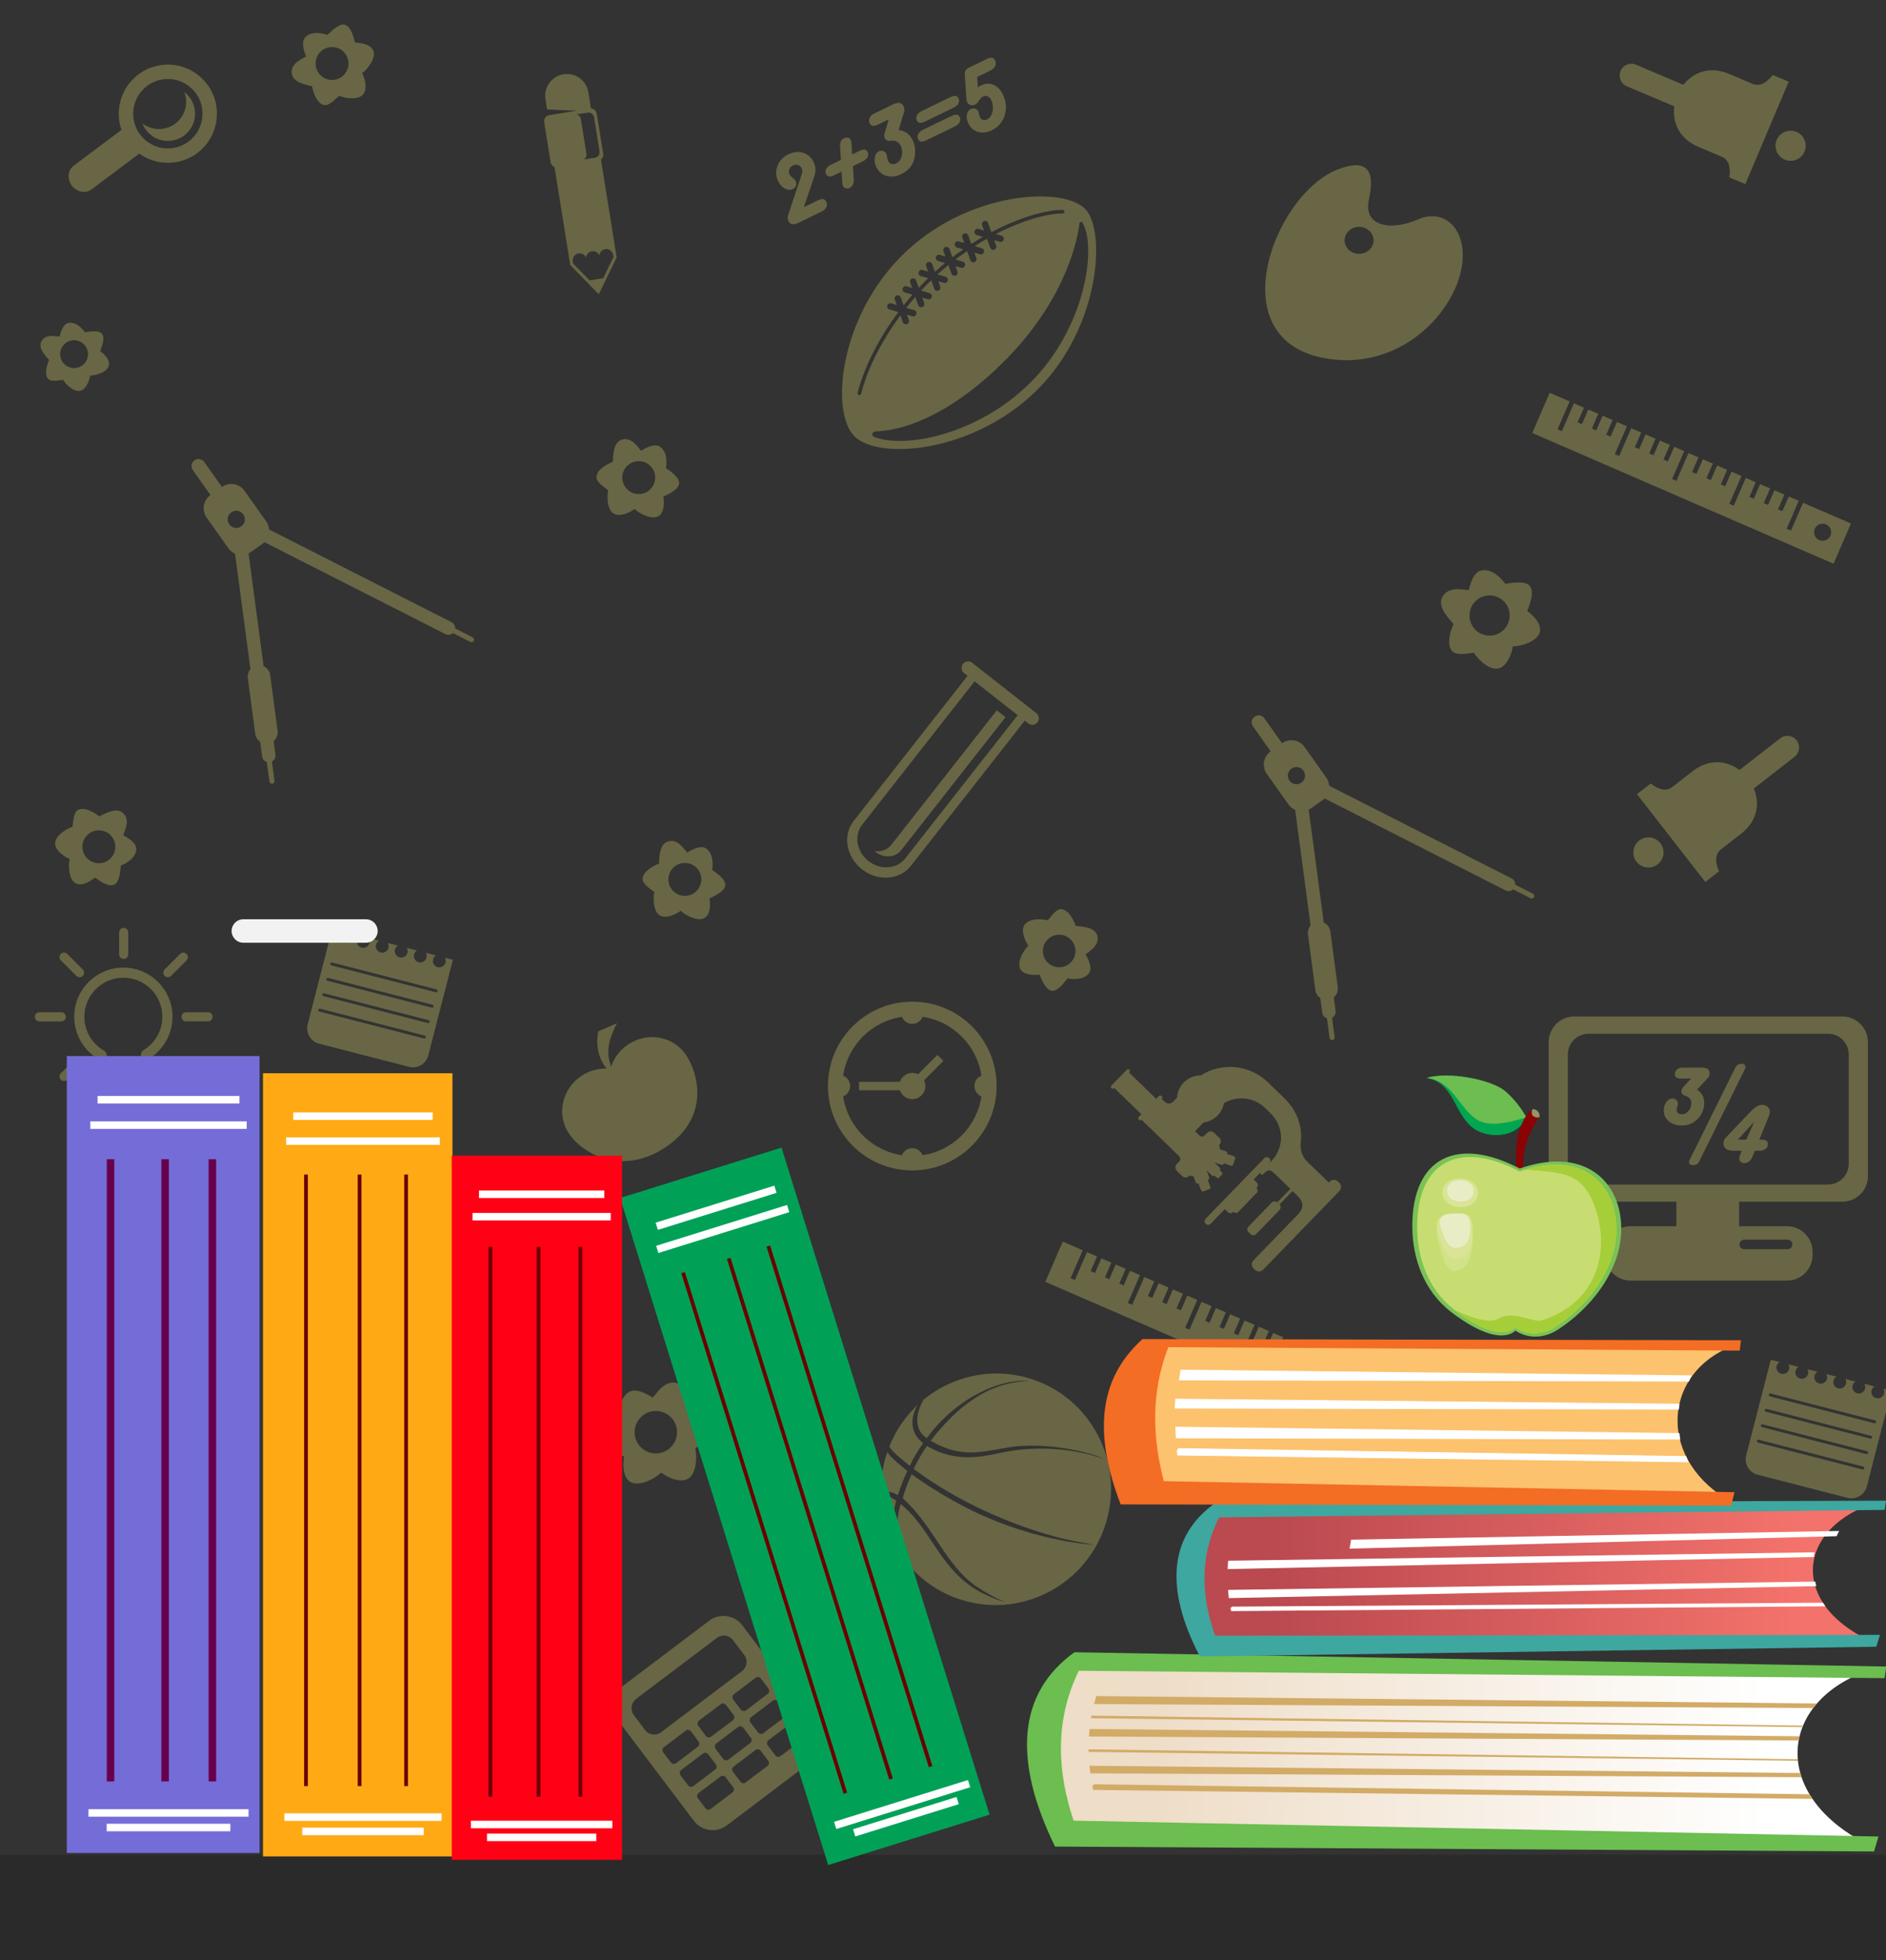<?xml version="1.0" encoding="utf-8"?>
<!-- Generator: Adobe Illustrator 17.0.0, SVG Export Plug-In . SVG Version: 6.00 Build 0)  -->
<!DOCTYPE svg PUBLIC "-//W3C//DTD SVG 1.1//EN" "http://www.w3.org/Graphics/SVG/1.1/DTD/svg11.dtd">
<svg version="1.1" id="Layer_3" xmlns="http://www.w3.org/2000/svg" xmlns:xlink="http://www.w3.org/1999/xlink" x="0px" y="0px"
	 width="501.514px" height="521px" viewBox="0 0 501.514 521" enable-background="new 0 0 501.514 521" xml:space="preserve">
<rect x="0" y="0" width="501.514" height="521" fill="#333333" stroke="none"/>
<g>
	<defs>
		<rect id="SVGID_1_" x="-14" y="-12" width="536" height="544"/>
	</defs>
	<clipPath id="SVGID_2_">
		<use xlink:href="#SVGID_1_"  overflow="visible"/>
	</clipPath>
	<g clip-path="url(#SVGID_2_)">
		<rect y="493" fill="#2A2A2A" width="505" height="28"/>
		<path fill="#686644" d="M475.193,325.929h-12.737v-6.512h27.453c3.753,0,6.794-3.039,6.794-6.781v-35.648
			c0-3.766-3.041-6.802-6.794-6.802h-71.298c-3.755,0-6.793,3.036-6.793,6.802v35.648c0,3.742,3.038,6.781,6.793,6.781h27.159v6.512
			h-12.167c-3.741,0-6.778,3.037-6.778,6.779v0.902c0,3.742,3.037,6.778,6.778,6.778h41.59c3.742,0,6.793-3.036,6.793-6.778v-0.902
			C481.986,328.966,478.935,325.929,475.193,325.929z M422.431,314.853c-3.051,0-5.52-2.473-5.52-5.533v-29.039
			c0-3.053,2.469-5.508,5.52-5.508h63.644c3.061,0,5.533,2.455,5.533,5.508v29.039c0,3.061-2.473,5.533-5.533,5.533H422.431z
			 M475.34,332.047h-11.507c-0.711,0-1.273-0.564-1.273-1.259c0-0.702,0.563-1.281,1.273-1.281h11.507
			c0.696,0,1.268,0.579,1.268,1.281C476.607,331.484,476.036,332.047,475.34,332.047z"/>
		<g>
			<path fill="#686644" d="M52.461,40.675c5.763-4.32,6.94-12.496,2.629-18.267c-4.319-5.772-12.496-6.95-18.278-2.632
				c-4.67,3.494-6.329,9.52-4.514,14.747l-12.701,9.521c-1.583,1.175-1.801,3.542-0.492,5.293c1.303,1.738,3.644,2.199,5.213,1.021
				l12.713-9.521C41.543,44.064,47.781,44.169,52.461,40.675z M37.246,35.752c-3.036-4.073-2.208-9.858,1.859-12.912
				c4.085-3.048,9.856-2.217,12.913,1.859c3.039,4.076,2.207,9.861-1.859,12.911C46.075,40.661,40.307,39.83,37.246,35.752z"/>
			<path fill="#686644" d="M50.428,25.887c-0.413-0.556-0.895-1.024-1.407-1.422c1.133,2.958,0.236,6.41-2.418,8.395
				c-2.653,1.976-6.216,1.863-8.726-0.044c0.224,0.612,0.54,1.202,0.958,1.747c2.404,3.212,6.938,3.864,10.134,1.459
				C52.178,33.63,52.834,29.089,50.428,25.887z"/>
		</g>
		<path fill="#686644" d="M479.457,133.632l-3.21,7.401l-1.146-0.499l3.207-7.414l-2.646-1.144l-1.704,3.893l-1.152-0.494
			l1.691-3.903l-2.648-1.154l-1.697,3.903l-1.148-0.497l1.686-3.903l-2.655-1.154l-1.689,3.904l-1.153-0.496l1.692-3.902
			l-2.656-1.153l-3.214,7.403l-1.152-0.498l3.217-7.404l-2.656-1.152l-1.692,3.902l-1.146-0.509l1.683-3.891l-2.649-1.153
			l-1.703,3.895l-1.143-0.499l1.682-3.901l-2.648-1.144l-1.683,3.891l-1.166-0.495l1.704-3.905l-2.671-1.151l-3.205,7.413
			l-1.147-0.51l3.21-7.402l-2.649-1.154l-1.703,3.907l-1.151-0.496l1.691-3.905l-2.651-1.153l-1.696,3.905l-1.15-0.51l1.688-3.891
			l-2.653-1.153l-1.691,3.903l-1.155-0.507l1.693-3.893l-2.653-1.152l-3.214,7.403l-1.152-0.497l3.217-7.415l-2.659-1.143
			l-1.693,3.895l-1.142-0.499l1.681-3.901l-2.65-1.155l-1.702,3.907l-1.141-0.5l1.681-3.9l-2.648-1.155l-1.682,3.902l-1.165-0.494
			l1.702-3.907l-2.671-1.15l-3.208,7.401l-1.143-0.498l3.209-7.403l-5.305-2.297l-4.637,10.689l80.112,34.747l4.637-10.689
			L479.457,133.632z M483.758,143.551c-1.141-0.5-1.676-1.845-1.18-2.997c0.499-1.153,1.831-1.686,2.998-1.179
			c1.141,0.499,1.674,1.844,1.177,2.995C486.255,143.513,484.9,144.049,483.758,143.551z"/>
		<path fill="#686644" d="M349.971,359.25l-3.21,7.4l-1.146-0.499l3.207-7.413l-2.647-1.145l-1.704,3.894l-1.152-0.494l1.691-3.903
			l-2.648-1.154l-1.697,3.903l-1.148-0.497l1.685-3.902l-2.655-1.154l-1.688,3.904l-1.153-0.496l1.692-3.902l-2.656-1.153
			l-3.214,7.403l-1.152-0.498l3.217-7.404l-2.656-1.152l-1.692,3.902l-1.146-0.509l1.683-3.892l-2.649-1.152l-1.703,3.895
			l-1.142-0.498l1.682-3.901l-2.648-1.144l-1.683,3.891l-1.166-0.494l1.704-3.906l-2.671-1.15l-3.205,7.412l-1.147-0.51l3.21-7.402
			l-2.649-1.154l-1.703,3.907l-1.151-0.496l1.691-3.905l-2.651-1.153l-1.696,3.905l-1.149-0.51l1.688-3.891l-2.653-1.154
			l-1.691,3.903l-1.155-0.507l1.693-3.894l-2.653-1.152l-3.214,7.403l-1.152-0.497l3.217-7.415l-2.659-1.143l-1.693,3.895
			l-1.142-0.499l1.681-3.901l-2.65-1.154l-1.702,3.906l-1.141-0.5l1.681-3.9l-2.647-1.154l-1.682,3.901l-1.165-0.494l1.702-3.907
			l-2.671-1.15l-3.208,7.401l-1.143-0.497l3.209-7.403l-5.305-2.297l-4.637,10.689l80.112,34.748l4.637-10.689L349.971,359.25z
			 M354.271,369.168c-1.141-0.5-1.676-1.844-1.18-2.996c0.499-1.152,1.831-1.686,2.998-1.18c1.141,0.5,1.674,1.844,1.177,2.996
			C356.769,369.131,355.413,369.666,354.271,369.168z"/>
		<path fill="#686644" d="M163.982,68.432l-4.17-25.998c0.447-0.38,0.69-0.952,0.588-1.576l-1.704-10.583
			c-0.121-0.797-0.776-1.384-1.547-1.446l-0.687-4.287c-0.505-3.171-3.478-5.31-6.629-4.801c-3.141,0.489-5.291,3.473-4.794,6.627
			l0.443,2.721l7.847,0.356l-7.592,1.211c-0.711,0.309-1.159,1.054-1.027,1.853l1.703,10.598c0.093,0.608,0.51,1.089,1.047,1.312
			l4.17,25.998l7.589,7.814L163.982,68.432z M155.255,42.399c0.493-0.308,0.789-0.897,0.688-1.52l-1.485-9.245
			c-0.093-0.62-0.559-1.091-1.128-1.226l2.945-0.466c0.804-0.128,1.556,0.423,1.691,1.22l1.454,9.08
			c0.133,0.804-0.415,1.561-1.219,1.689L155.255,42.399z M152.396,70.033l-0.087-0.546c-0.162-1.02,0.526-1.958,1.523-2.123
			c0.87-0.135,1.694,0.354,2.005,1.128c0.047-0.832,0.68-1.545,1.542-1.697c0.872-0.149,1.692,0.354,2.004,1.128
			c0.059-0.832,0.681-1.546,1.554-1.696c0.996-0.166,1.945,0.525,2.103,1.522l0.097,0.548l-2.753,5.66l-3.609,0.58L152.396,70.033z"
			/>
		<path fill="#686644" d="M125.698,169.42l-4.673-2.381c0.037-0.679-0.329-1.34-0.97-1.667l-48.502-24.639
			c-0.059-0.734-0.31-1.489-0.767-2.146l-5.785-8.141c-1.368-1.943-4.049-2.39-5.976-1.023l-0.009,0.006l-4.704-6.626
			c-0.598-0.853-1.76-1.041-2.595-0.452c-0.837,0.606-1.035,1.758-0.448,2.593l4.706,6.644l-0.009,0.005
			c-1.925,1.367-2.385,4.05-1.017,5.976l5.783,8.158c0.466,0.66,1.082,1.128,1.765,1.427l4.101,30.717
			c-0.54,0.62-0.822,1.481-0.701,2.356l1.973,14.834c0.122,0.885,0.617,1.635,1.307,2.09l0.527,3.927
			c0.091,0.709,0.604,1.261,1.247,1.471l0.692,5.197c0.052,0.372,0.394,0.618,0.771,0.574c0.367-0.041,0.629-0.392,0.576-0.753
			l-0.687-5.149c0.637-0.349,1.037-1.054,0.94-1.803l-0.482-3.634c0.769-0.644,1.205-1.644,1.062-2.716L71.85,179.43
			c-0.141-1.075-0.833-1.928-1.748-2.34l-4.008-29.988c0.209-0.109,0.415-0.227,0.615-0.368l3.059-2.169
			c0.197-0.139,0.369-0.294,0.544-0.454l48.124,24.436c0.611,0.322,1.315,0.242,1.841-0.134c0.063-0.039,0.122-0.083,0.179-0.142
			l4.627,2.366c0.325,0.163,0.733,0.029,0.908-0.311C126.155,169.998,126.021,169.589,125.698,169.42z M64.15,139.905
			c-1.029,0.745-2.457,0.497-3.18-0.543c-0.733-1.038-0.498-2.456,0.543-3.181c1.029-0.734,2.458-0.497,3.18,0.544
			C65.426,137.742,65.189,139.183,64.15,139.905z"/>
		<path fill="#686644" d="M407.605,237.542l-4.674-2.381c0.037-0.679-0.329-1.34-0.97-1.667l-48.503-24.639
			c-0.059-0.734-0.311-1.489-0.767-2.146l-5.784-8.141c-1.368-1.943-4.05-2.39-5.977-1.023l-0.009,0.006l-4.704-6.625
			c-0.598-0.853-1.76-1.041-2.596-0.452c-0.836,0.606-1.034,1.758-0.447,2.593l4.705,6.644l-0.009,0.005
			c-1.925,1.367-2.385,4.05-1.017,5.975l5.783,8.158c0.467,0.66,1.082,1.128,1.765,1.427l4.101,30.718
			c-0.54,0.619-0.822,1.48-0.7,2.355l1.974,14.834c0.121,0.885,0.616,1.635,1.307,2.09l0.527,3.928
			c0.091,0.709,0.603,1.261,1.246,1.471l0.692,5.197c0.052,0.371,0.394,0.617,0.771,0.574c0.367-0.041,0.63-0.393,0.576-0.754
			l-0.687-5.148c0.638-0.35,1.037-1.055,0.941-1.803l-0.482-3.635c0.77-0.645,1.205-1.645,1.063-2.717l-1.974-14.834
			c-0.142-1.075-0.833-1.929-1.747-2.341l-4.009-29.988c0.209-0.109,0.415-0.227,0.614-0.368l3.06-2.169
			c0.197-0.139,0.369-0.294,0.544-0.454l48.124,24.436c0.611,0.322,1.315,0.242,1.841-0.134c0.063-0.039,0.123-0.083,0.18-0.142
			l4.627,2.366c0.324,0.163,0.733,0.029,0.908-0.311C408.063,238.119,407.928,237.71,407.605,237.542z M346.057,208.027
			c-1.029,0.745-2.457,0.497-3.18-0.543c-0.734-1.038-0.498-2.456,0.543-3.181c1.029-0.734,2.457-0.497,3.18,0.543
			C347.334,205.864,347.096,207.304,346.057,208.027z"/>
		<g>
			<path fill="#686644" d="M242.59,266.241L242.59,266.241L242.59,266.241L242.59,266.241c-12.392,0-22.428,10.033-22.428,22.431
				c0,12.385,10.036,22.428,22.428,22.428l0,0l0,0l0,0c12.383,0,22.428-10.043,22.428-22.428
				C265.018,276.274,254.973,266.241,242.59,266.241z M245.334,307.056c-0.435-1.093-1.505-1.87-2.744-1.87
				c-1.25,0-2.318,0.777-2.753,1.87c-8.064-1.195-14.444-7.585-15.631-15.639c1.087-0.435,1.865-1.505,1.865-2.746
				c0-1.256-0.778-2.323-1.865-2.749c1.187-8.065,7.567-14.454,15.631-15.635c0.435,1.094,1.503,1.866,2.753,1.866
				c1.239,0,2.31-0.772,2.744-1.866c8.061,1.181,14.442,7.569,15.64,15.635c-1.093,0.424-1.865,1.493-1.865,2.749
				c0,1.241,0.772,2.311,1.865,2.746C259.776,299.471,253.396,305.861,245.334,307.056z"/>
			<path fill="#686644" d="M249.268,280.395l-5.146,5.145c-0.468-0.226-0.982-0.353-1.532-0.353c-1.529,0-2.828,0.987-3.3,2.356
				h-10.861v2.252h10.861c0.472,1.361,1.77,2.365,3.3,2.365c1.923,0,3.479-1.574,3.479-3.488c0-0.552-0.128-1.071-0.354-1.53
				l5.146-5.15L249.268,280.395z"/>
		</g>
		<g>
			<path fill="#686644" d="M167.002,277.635c-2.396,1.609-3.984,3.939-4.679,6.471c-2.608-0.311-5.374,0.287-7.76,1.892
				c-5.16,3.469-6.628,10.315-3.288,15.283c3.825,5.689,14.412,11.254,25.746,3.633c11.673-7.849,8.849-19.374,5.366-24.551
				C179.048,275.395,172.152,274.172,167.002,277.635z"/>
			<path fill="#686644" d="M164.101,286.395c-4.299-2.488-5.979-7.406-5.023-12.254l4.992-2.162
				C161.446,277.072,160.546,281.179,164.101,286.395z"/>
		</g>
		<g>
			<g>
				<path fill="#686644" d="M273.995,189.649l-1.873-1.47l-31.418,40.002c-2.233,2.861-6.617,3.15-9.778,0.682
					c-3.158-2.472-3.895-6.801-1.661-9.66l31.403-40.027l-1.874-1.469l-31.801,40.527c-2.983,3.774-1.988,9.53,2.206,12.826
					c4.197,3.295,10.027,2.893,13.009-0.905L273.995,189.649z"/>
				<path fill="#686644" d="M275.875,192.006c-0.602,0.751-1.686,0.883-2.449,0.295l-17.07-13.397
					c-0.75-0.602-0.881-1.689-0.296-2.46l0,0c0.603-0.752,1.687-0.882,2.437-0.294l17.084,13.414
					C276.33,190.159,276.463,191.256,275.875,192.006L275.875,192.006z"/>
			</g>
			<path fill="#686644" d="M267.378,190.633l-2.318-1.833l-28.081,35.798c-1.032,1.311-2.7,1.869-4.368,1.629
				c0.073,0.092,0.154,0.168,0.246,0.239c2.186,1.718,5.228,1.507,6.77-0.472L267.378,190.633z"/>
		</g>
		<path fill="#686644" d="M472.451,37.183c-0.861,2.03,0.096,4.384,2.126,5.249c2.03,0.864,4.397-0.079,5.265-2.124
			c0.864-2.03-0.097-4.384-2.126-5.248C475.677,34.194,473.317,35.138,472.451,37.183z M466.08,22.309
			c-2.179-0.922-6.326-2.679-6.326-2.679c-5.151-2.18-9.52-0.368-12.119,2.913l-12.637-5.361c-1.559-0.657-3.387,0.072-4.057,1.663
			c-0.683,1.573,0.078,3.403,1.636,4.077l12.639,5.346c-0.559,4.15,1.209,8.553,6.329,10.727c0,0,3.81,1.616,6.325,2.677
			c2.93,1.236,1.953,5.472,1.953,5.472l4.281,1.805l11.53-27.234l-4.267-1.804C471.368,19.912,468.985,23.532,466.08,22.309z"/>
		<path fill="#686644" d="M441.506,224.12c-1.354-1.741-3.876-2.052-5.619-0.699c-1.744,1.352-2.073,3.879-0.71,5.632
			c1.353,1.744,3.876,2.05,5.619,0.699C442.546,228.393,442.871,225.873,441.506,224.12z M457.6,225.8
			c1.866-1.454,5.42-4.221,5.42-4.221c4.413-3.437,4.958-8.135,3.358-12.003l10.836-8.426c1.333-1.041,1.587-2.993,0.524-4.353
			c-1.042-1.362-3.011-1.589-4.358-0.557l-10.824,8.435c-3.353-2.509-8.059-3.109-12.451,0.303c0,0-3.268,2.54-5.419,4.221
			c-2.506,1.956-5.729-0.959-5.729-0.959l-3.661,2.86l18.17,23.334l3.653-2.848C457.119,231.586,455.117,227.742,457.6,225.8z"/>
		<path fill="#686644" d="M376.881,58.387c-6.261,2.781-14.561,2.303-12.852-5.446c1.231-5.557,1.104-11.619-8.448-7.841
			c-17.344,6.828-32.576,47.875-0.027,50.541c17.62,1.426,30.938-12.364,33.126-24.539C390.39,61.537,384.506,54.993,376.881,58.387
			z M361.389,67.468c-2.127,0-3.847-1.593-3.847-3.584c0-1.976,1.72-3.583,3.847-3.583c2.126,0,3.86,1.607,3.86,3.583
			C365.249,65.876,363.515,67.468,361.389,67.468z"/>
		<path fill="#686644" d="M32.799,257.192c-7.214,0.002-13.062,5.85-13.062,13.058c0,4.593,2.352,8.614,5.919,10.941v10.283
			c0,3.557,2.897,6.455,6.469,6.457h1.599c3.571-0.002,6.453-2.9,6.455-6.457v-10.439c3.435-2.35,5.692-6.304,5.692-10.786
			C45.87,263.042,40.02,257.194,32.799,257.192z M38.133,279.147c-0.399,0.248-0.653,0.691-0.653,1.157v5.974h-9.125v-5.841
			c0-0.476-0.252-0.919-0.68-1.169c-3.134-1.779-5.245-5.145-5.245-9.018c0-2.855,1.159-5.451,3.04-7.33
			c1.875-1.882,4.47-3.041,7.329-3.041c2.869,0,5.458,1.159,7.344,3.041c1.873,1.879,3.026,4.475,3.026,7.33
			C43.169,274.031,41.148,277.338,38.133,279.147z M32.891,254.892c0.678,0,1.215-0.528,1.215-1.206v-5.833
			c0-0.684-0.538-1.229-1.215-1.229c-0.669,0-1.208,0.546-1.208,1.229v5.833C31.684,254.363,32.222,254.892,32.891,254.892z
			 M45.488,259.398l4.116-4.119c0.481-0.492,0.481-1.251,0-1.721c-0.465-0.469-1.242-0.469-1.706,0l-4.133,4.12
			c-0.47,0.49-0.47,1.255,0,1.72C44.244,259.866,45.002,259.866,45.488,259.398z M20.307,259.398c0.468,0.469,1.243,0.469,1.708,0
			c0.478-0.466,0.478-1.23,0-1.72l-4.117-4.12c-0.481-0.469-1.245-0.469-1.722,0c-0.47,0.469-0.47,1.229,0,1.721L20.307,259.398z
			 M20.307,281.147l-4.13,4.123c-0.47,0.465-0.47,1.252,0,1.717c0.477,0.468,1.24,0.468,1.722,0l4.117-4.121
			c0.478-0.467,0.478-1.251,0-1.719C21.548,280.678,20.775,280.678,20.307,281.147z M55.323,269.057h-5.836
			c-0.677,0-1.215,0.551-1.215,1.207c0,0.677,0.538,1.229,1.215,1.229h5.836c0.667,0,1.204-0.552,1.204-1.229
			C56.527,269.607,55.991,269.057,55.323,269.057z M45.488,281.147c-0.485-0.469-1.244-0.469-1.723,0
			c-0.47,0.468-0.47,1.252,0,1.719l4.133,4.121c0.464,0.468,1.241,0.468,1.706,0c0.481-0.465,0.481-1.252,0-1.717L45.488,281.147z
			 M17.52,270.264c0-0.656-0.551-1.207-1.213-1.207h-5.839c-0.667,0-1.204,0.551-1.204,1.207c0,0.677,0.537,1.229,1.204,1.229h5.839
			C16.97,271.492,17.52,270.94,17.52,270.264z"/>
		<path fill="#686644" d="M118.283,254.554c0.219,0.365,0.295,0.841,0.178,1.293c-0.23,0.906-1.16,1.457-2.078,1.223
			c-0.916-0.23-1.467-1.164-1.226-2.079c0.115-0.453,0.404-0.814,0.777-1.034l-2.691-0.705c0.221,0.38,0.295,0.841,0.178,1.293
			c-0.232,0.907-1.164,1.458-2.08,1.224c-0.918-0.232-1.465-1.155-1.234-2.08c0.125-0.451,0.412-0.812,0.789-1.034l-2.732-0.711
			c0.223,0.38,0.295,0.841,0.18,1.294c-0.232,0.916-1.164,1.456-2.08,1.224c-0.916-0.232-1.465-1.155-1.225-2.079
			c0.117-0.453,0.402-0.814,0.779-1.034l-2.695-0.696c0.219,0.375,0.295,0.832,0.178,1.283c-0.232,0.925-1.162,1.46-2.08,1.226
			c-0.918-0.232-1.467-1.155-1.235-2.073c0.125-0.46,0.414-0.819,0.787-1.04l-2.702-0.688c0.219,0.365,0.305,0.824,0.189,1.278
			c-0.241,0.922-1.174,1.472-2.081,1.223c-0.916-0.233-1.466-1.156-1.234-2.064c0.116-0.462,0.412-0.83,0.78-1.051l-2.695-0.687
			c0.221,0.365,0.303,0.823,0.18,1.293c-0.234,0.907-1.165,1.457-2.083,1.22c-0.907-0.246-1.455-1.168-1.223-2.076
			c0.116-0.451,0.401-0.832,0.776-1.05l-2.323-0.595l-6.544,25.418c-0.586,2.27,0.777,4.572,3.046,5.148l23.88,6.142
			c2.266,0.595,4.568-0.776,5.156-3.044l6.535-25.416L118.283,254.554z M112.715,276.018l-27.773-7.141
			c-0.202-0.045-0.336-0.258-0.282-0.469c0.055-0.211,0.269-0.338,0.481-0.287l27.771,7.139c0.215,0.063,0.338,0.275,0.283,0.487
			C113.141,275.952,112.928,276.08,112.715,276.018z M113.766,271.93l-27.763-7.156c-0.211-0.047-0.335-0.262-0.29-0.471
			c0.063-0.211,0.267-0.334,0.479-0.27l27.773,7.139c0.213,0.061,0.336,0.266,0.283,0.471
			C114.193,271.852,113.978,271.977,113.766,271.93z M114.826,267.826l-27.772-7.141c-0.212-0.049-0.335-0.264-0.282-0.469
			c0.054-0.212,0.268-0.334,0.472-0.289l27.772,7.157c0.213,0.046,0.336,0.259,0.283,0.472
			C115.244,267.766,115.029,267.889,114.826,267.826z M115.877,263.738L88.104,256.6c-0.211-0.064-0.336-0.277-0.281-0.484
			c0.053-0.2,0.268-0.338,0.479-0.276l27.766,7.14c0.211,0.058,0.344,0.262,0.291,0.47
			C116.305,263.661,116.09,263.801,115.877,263.738z"/>
		<path fill="#686644" d="M500.808,369.117c0.219,0.365,0.295,0.841,0.178,1.293c-0.23,0.906-1.16,1.457-2.078,1.223
			c-0.916-0.23-1.467-1.163-1.227-2.078c0.115-0.453,0.404-0.814,0.777-1.034l-2.691-0.704c0.221,0.38,0.295,0.84,0.178,1.293
			c-0.232,0.907-1.164,1.457-2.08,1.225c-0.918-0.232-1.465-1.155-1.234-2.08c0.125-0.451,0.412-0.813,0.789-1.035l-2.732-0.711
			c0.223,0.381,0.295,0.842,0.18,1.295c-0.232,0.916-1.164,1.456-2.08,1.224c-0.916-0.232-1.465-1.155-1.225-2.079
			c0.117-0.453,0.402-0.813,0.779-1.033l-2.695-0.696c0.219,0.374,0.295,0.831,0.178,1.283c-0.232,0.925-1.162,1.46-2.079,1.226
			c-0.918-0.232-1.467-1.154-1.236-2.072c0.125-0.461,0.414-0.82,0.787-1.041l-2.701-0.688c0.219,0.365,0.305,0.824,0.188,1.278
			c-0.241,0.923-1.175,1.472-2.081,1.223c-0.916-0.233-1.467-1.156-1.234-2.064c0.115-0.462,0.412-0.83,0.779-1.051l-2.695-0.686
			c0.221,0.365,0.303,0.823,0.18,1.294c-0.233,0.906-1.164,1.457-2.082,1.219c-0.907-0.246-1.455-1.168-1.223-2.075
			c0.115-0.451,0.4-0.831,0.775-1.05l-2.322-0.596l-6.545,25.418c-0.585,2.27,0.777,4.572,3.047,5.148l23.88,6.143
			c2.266,0.594,4.568-0.777,5.156-3.045l6.535-25.416L500.808,369.117z M495.239,390.58l-27.772-7.141
			c-0.203-0.045-0.336-0.258-0.282-0.468c0.056-0.211,0.269-0.338,0.481-0.288l27.771,7.139c0.215,0.063,0.338,0.275,0.283,0.488
			C495.665,390.516,495.452,390.643,495.239,390.58z M496.29,386.492l-27.763-7.155c-0.212-0.047-0.336-0.263-0.291-0.472
			c0.064-0.211,0.268-0.333,0.48-0.27l27.772,7.139c0.213,0.06,0.336,0.266,0.283,0.471
			C496.718,386.415,496.503,386.539,496.29,386.492z M497.351,382.389l-27.772-7.14c-0.212-0.05-0.335-0.265-0.281-0.47
			c0.053-0.211,0.268-0.334,0.471-0.288l27.772,7.157c0.213,0.045,0.336,0.258,0.283,0.471
			C497.769,382.328,497.554,382.451,497.351,382.389z M498.401,378.301l-27.773-7.139c-0.211-0.063-0.336-0.277-0.281-0.484
			c0.054-0.199,0.267-0.338,0.479-0.275l27.766,7.14c0.211,0.058,0.344,0.261,0.291,0.47
			C498.829,378.225,498.614,378.363,498.401,378.301z"/>
		<path fill-rule="evenodd" clip-rule="evenodd" fill="#686644" d="M188.613,430.764l-23.227,17.555
			c-2.766,2.073-3.286,6.019-1.207,8.764l20.309,26.878c2.082,2.764,6.02,3.314,8.77,1.245l23.227-17.554
			c2.715-2.07,3.282-6.023,1.206-8.768l-20.327-26.893C195.301,429.247,191.337,428.719,188.613,430.764z M194.97,475.058
			c0.322,0.447,0.237,1.034-0.188,1.371l-5.825,4.406c-0.429,0.329-1.036,0.239-1.365-0.19l-2.028-2.677
			c-0.317-0.434-0.237-1.037,0.191-1.366l5.834-4.387c0.429-0.332,1.032-0.244,1.365,0.19L194.97,475.058z M190.335,468.945
			c0.363,0.481,0.284,1.081-0.147,1.408l-5.831,4.391c-0.428,0.329-1.033,0.249-1.395-0.229l-1.989-2.617
			c-0.327-0.455-0.274-1.094,0.155-1.426l5.833-4.389c0.429-0.329,1.062-0.201,1.391,0.227L190.335,468.945z M185.744,462.869
			c0.328,0.428,0.262,1.069-0.167,1.398l-5.809,4.411c-0.438,0.304-1.086,0.182-1.398-0.241l-1.996-2.631
			c-0.328-0.428-0.272-1.093,0.166-1.399l5.81-4.408c0.443-0.332,1.074-0.205,1.403,0.22L185.744,462.869z M204.282,468.033
			c0.329,0.427,0.237,1.033-0.193,1.362l-5.818,4.384c-0.431,0.33-1.037,0.267-1.365-0.192l-2.017-2.652
			c-0.33-0.428-0.238-1.035,0.191-1.363l5.821-4.415c0.431-0.331,1.038-0.238,1.367,0.193L204.282,468.033z M199.654,461.9
			c0.359,0.469,0.271,1.085-0.163,1.402l-5.809,4.411c-0.447,0.33-1.049,0.242-1.407-0.225l-1.985-2.648
			c-0.33-0.428-0.268-1.072,0.163-1.395l5.81-4.411c0.436-0.317,1.084-0.186,1.393,0.225L199.654,461.9z M195.058,455.815
			c0.318,0.433,0.274,1.094-0.156,1.422l-5.832,4.39c-0.429,0.332-1.061,0.204-1.39-0.228l-1.991-2.648
			c-0.323-0.415-0.274-1.063,0.166-1.398l5.82-4.383c0.43-0.332,1.074-0.207,1.392,0.225L195.058,455.815z M213.563,461.029
			c0.319,0.403,0.245,1.03-0.206,1.343l-5.807,4.406c-0.431,0.331-1.038,0.24-1.365-0.191l-2.024-2.662
			c-0.321-0.45-0.242-1.049,0.189-1.38l5.829-4.388c0.431-0.329,1.036-0.238,1.368,0.191L213.563,461.029z M208.926,454.876
			c0.367,0.493,0.272,1.102-0.156,1.431l-5.814,4.391c-0.433,0.321-1.052,0.235-1.398-0.238l-1.991-2.617
			c-0.331-0.428-0.273-1.095,0.16-1.413l5.815-4.393c0.441-0.336,1.074-0.211,1.405,0.219L208.926,454.876z M204.338,448.813
			c0.329,0.427,0.262,1.07-0.168,1.399l-5.809,4.409c-0.43,0.329-1.074,0.207-1.413-0.246l-1.981-2.626
			c-0.327-0.428-0.264-1.067,0.168-1.399l5.809-4.406c0.43-0.33,1.075-0.209,1.41,0.23L204.338,448.813z M197.928,439.95
			c1.003,1.344,0.719,3.224-0.631,4.244l-21.454,16.202c-1.347,1.024-3.276,0.814-4.271-0.502l-3.069-4.071
			c-0.992-1.312-0.686-3.24,0.663-4.265l21.454-16.201c1.351-1.02,3.258-0.763,4.249,0.551L197.928,439.95z"/>
		<path fill="#686644" d="M464.143,283.595c0-0.56-0.362-0.84-1.087-0.84c-0.738,0-1.278,0.342-1.62,1.025l-12.036,24.32
			c-0.178,0.354-0.268,0.614-0.268,0.779c0,0.546,0.362,0.819,1.087,0.819c0.751,0,1.299-0.335,1.641-1.004l12.037-24.32
			C464.061,284.035,464.143,283.774,464.143,283.595z M453.174,293.07c0-1.463-0.644-2.611-1.929-3.445l2.83-3.014
			c0.355-0.369,0.533-0.807,0.533-1.313c0-1.025-0.697-1.537-2.092-1.537h-5.146c-0.561,0-1.036,0.171-1.426,0.513
			c-0.389,0.342-0.584,0.758-0.584,1.251c0,0.779,0.567,1.169,1.701,1.169h2.626l-1.867,2.029l-0.267,0.268
			c-0.287,0.328-0.43,0.684-0.43,1.065c0,0.603,0.376,1.018,1.128,1.251c0.997,0.328,1.496,0.958,1.496,1.887
			c0,0.778-0.25,1.473-0.748,2.081c-0.499,0.608-1.07,0.913-1.712,0.913c-0.957,0-1.436-0.41-1.436-1.231
			c0-0.15,0.047-0.396,0.144-0.738l0.082-0.287c0.067-0.231,0.103-0.451,0.103-0.656c0-0.354-0.141-0.659-0.421-0.913
			c-0.28-0.252-0.612-0.379-0.994-0.379c-0.656,0-1.21,0.308-1.661,0.923c-0.451,0.615-0.677,1.367-0.677,2.255
			c0,1.177,0.443,2.136,1.333,2.882c0.889,0.746,2.03,1.117,3.424,1.117c1.695,0,3.118-0.584,4.266-1.752
			C452.598,296.239,453.174,294.793,453.174,293.07z M470.623,295.509c0-0.52-0.194-0.955-0.585-1.312
			c-0.389-0.354-0.871-0.533-1.445-0.533c-0.916,0-1.934,0.587-3.055,1.764l-6.152,6.459l-0.472,0.492
			c-0.409,0.439-0.615,0.957-0.615,1.558c0,0.59,0.219,1.057,0.656,1.406c0.438,0.348,1.025,0.522,1.764,0.522h2.44l-0.328,0.82
			l-0.144,0.329c-0.124,0.314-0.184,0.595-0.184,0.841c0,0.86,0.465,1.292,1.395,1.292c0.942,0,1.661-0.608,2.153-1.825l0.594-1.457
			h1.149c0.724,0,1.291-0.156,1.702-0.471c0.409-0.314,0.614-0.752,0.614-1.313c0-0.779-0.567-1.169-1.701-1.169h-0.574l2.399-5.905
			C470.493,296.377,470.623,295.879,470.623,295.509z M464.369,302.913h-2.234l4.347-4.757L464.369,302.913z"/>
		<path fill="#686644" d="M240.282,28.268c-0.492-1.017-1.412-1.2-2.76-0.547l-5.212,2.525c-0.517,0.25-0.876,0.623-1.075,1.117
			c-0.2,0.495-0.189,0.971,0.033,1.428c0.365,0.754,1.085,0.871,2.161,0.349l2.886-1.398l-0.983,3.38l-0.119,0.402
			c-0.123,0.437-0.097,0.837,0.079,1.202c0.279,0.576,0.832,0.811,1.66,0.703c1.205-0.145,2.057,0.295,2.554,1.321
			c0.411,0.848,0.497,1.752,0.263,2.713c-0.235,0.961-0.709,1.615-1.422,1.959c-0.448,0.218-0.877,0.268-1.284,0.151
			c-0.405-0.116-0.71-0.382-0.911-0.797c-0.078-0.161-0.152-0.455-0.223-0.882c-0.09-0.531-0.179-0.886-0.265-1.064
			c-0.163-0.339-0.439-0.57-0.821-0.693c-0.385-0.123-0.754-0.098-1.11,0.074c-0.61,0.295-0.983,0.853-1.12,1.672
			c-0.137,0.82,0.004,1.662,0.423,2.526c0.599,1.238,1.512,2.026,2.737,2.363c1.225,0.337,2.541,0.166,3.947-0.516
			c2.179-1.054,3.377-2.782,3.598-5.179c0.131-1.413-0.088-2.709-0.658-3.887c-0.738-1.525-1.973-2.409-3.701-2.649l1.438-4.777
			C240.556,29.25,240.517,28.751,240.282,28.268z M228.599,40.079l-1.996,0.966l-0.174-2.789c-0.031-0.497-0.097-0.848-0.195-1.05
			c-0.147-0.306-0.393-0.503-0.734-0.595c-0.342-0.09-0.695-0.047-1.061,0.129c-0.77,0.374-1.121,1.15-1.052,2.33l0.216,3.427
			l-2.529,1.225c-0.67,0.325-1.129,0.717-1.377,1.177c-0.248,0.46-0.255,0.931-0.021,1.415c0.341,0.703,1.045,0.796,2.113,0.28
			l2.008-0.973l0.174,2.788c0.036,0.506,0.103,0.86,0.201,1.064c0.148,0.305,0.392,0.501,0.732,0.587
			c0.341,0.086,0.688,0.043,1.044-0.129c0.779-0.378,1.139-1.151,1.072-2.324l-0.222-3.439l2.53-1.225
			c0.668-0.325,1.126-0.716,1.369-1.173c0.244-0.459,0.249-0.929,0.015-1.412C230.37,39.654,229.667,39.562,228.599,40.079z
			 M263.767,15.348c-0.352-0.055-0.82,0.059-1.404,0.343l-4.258,2.062c-0.695,0.337-1.139,0.645-1.326,0.924
			c-0.189,0.28-0.26,0.749-0.215,1.406l0.398,6.07c0.027,0.425,0.094,0.744,0.196,0.956c0.193,0.398,0.489,0.666,0.891,0.801
			c0.4,0.136,0.804,0.104,1.21-0.092c0.306-0.148,0.559-0.359,0.76-0.634l0.631-0.87c0.209-0.301,0.459-0.521,0.747-0.66
			c0.415-0.201,0.824-0.216,1.226-0.045c0.402,0.172,0.719,0.496,0.949,0.97c0.463,0.958,0.582,1.97,0.355,3.037
			c-0.227,1.067-0.713,1.781-1.458,2.142c-0.355,0.172-0.714,0.208-1.071,0.104c-0.359-0.104-0.615-0.312-0.767-0.625
			c-0.077-0.161-0.134-0.322-0.171-0.482l-0.125-0.552c-0.053-0.237-0.119-0.439-0.201-0.609c-0.181-0.373-0.454-0.614-0.821-0.724
			c-0.367-0.11-0.755-0.067-1.161,0.131c-0.594,0.287-0.946,0.793-1.061,1.519c-0.115,0.725,0.03,1.507,0.437,2.345
			c0.55,1.136,1.402,1.869,2.556,2.2c1.154,0.331,2.363,0.19,3.625-0.422c1.73-0.837,2.881-2.171,3.453-4.002
			c0.572-1.831,0.412-3.67-0.483-5.518c-0.62-1.279-1.459-2.142-2.517-2.586c-1.058-0.446-2.145-0.397-3.264,0.145
			c-0.263,0.127-0.555,0.315-0.873,0.564l-0.174-2.788l3.357-1.626c0.695-0.336,1.164-0.75,1.408-1.24
			c0.244-0.489,0.234-1.005-0.027-1.548C264.392,15.635,264.117,15.404,263.767,15.348z M209.641,41.02
			c-1.415,0.685-2.383,1.711-2.903,3.078c-0.52,1.367-0.459,2.715,0.186,4.045c0.439,0.907,1.033,1.563,1.785,1.969
			c0.75,0.406,1.449,0.452,2.093,0.14c0.433-0.21,0.718-0.516,0.858-0.919c0.139-0.402,0.107-0.815-0.099-1.239
			c-0.135-0.28-0.388-0.55-0.754-0.813c-0.418-0.299-0.706-0.615-0.866-0.945c-0.21-0.432-0.227-0.879-0.053-1.34
			c0.175-0.461,0.49-0.802,0.947-1.024c0.441-0.213,0.891-0.247,1.348-0.103c0.457,0.145,0.785,0.425,0.987,0.84
			c0.218,0.449,0.224,0.98,0.019,1.592l-3.574,10.77c-0.214,0.638-0.207,1.19,0.018,1.655c0.214,0.442,0.539,0.718,0.975,0.831
			c0.438,0.113,0.914,0.044,1.432-0.206l6.305-3.054c0.678-0.328,1.137-0.732,1.377-1.208c0.24-0.478,0.234-0.975-0.017-1.492
			c-0.368-0.763-1.092-0.883-2.169-0.362l-3.775,1.828l2.764-8.165c0.459-1.363,0.402-2.637-0.174-3.824
			c-0.611-1.263-1.543-2.085-2.795-2.468C212.302,40.226,210.997,40.363,209.641,41.02z M253.075,30.798l-7.539,3.651
			c-0.662,0.319-1.115,0.71-1.363,1.17c-0.248,0.46-0.254,0.932-0.02,1.414c0.341,0.704,1.044,0.797,2.112,0.28l7.537-3.651
			c0.671-0.324,1.127-0.715,1.371-1.174c0.243-0.458,0.248-0.928,0.015-1.412C254.847,30.375,254.143,30.281,253.075,30.798z
			 M254.858,26.089c-0.34-0.703-1.049-0.794-2.125-0.273l-7.525,3.645c-0.67,0.325-1.129,0.717-1.377,1.177
			c-0.247,0.46-0.254,0.931-0.021,1.415c0.342,0.704,1.051,0.795,2.127,0.274l7.525-3.645c0.669-0.324,1.127-0.717,1.376-1.176
			C255.085,27.044,255.093,26.572,254.858,26.089z"/>
		<path fill-rule="evenodd" clip-rule="evenodd" fill="#686644" d="M188.9,380.542c0-2.445-3.465-4.453-5.63-5.258
			c-0.108-3.045-0.343-6.972-3.331-7.686c-3.271-0.782-5.35,2.846-6.379,3.883c-0.858-0.52-4.308-2.766-6.35-1.465
			c-3.13,1.992-2.239,7.053-2.175,7.398c-1.437,1.031-4.512,3.142-4.512,5.048c0,2.284,3.484,3.821,5.426,4.727
			c-0.01,0.13-1.115,6.031,2.398,7.008c2.561,0.711,6.429-1.644,7.47-2.784c1.005,0.89,4.977,3.067,7.252,1.575
			c2.627-1.725,2.057-7.295,1.793-7.948C186.153,383.996,188.9,382.331,188.9,380.542z M174.393,386.328
			c-3.118,0-5.645-2.527-5.645-5.645c0-3.118,2.526-5.644,5.645-5.644c3.117,0,5.645,2.525,5.645,5.644
			C180.037,383.801,177.51,386.328,174.393,386.328z"/>
		<path fill-rule="evenodd" clip-rule="evenodd" fill="#686644" d="M161.733,130.323c-0.203,0.507-0.646,4.823,1.39,6.16
			c1.764,1.157,4.842-0.532,5.62-1.22c0.807,0.882,3.805,2.708,5.789,2.156c2.722-0.755,1.864-5.329,1.857-5.431
			c1.506-0.701,4.204-1.892,4.204-3.662c0-1.477-2.382-3.113-3.496-3.912c0.05-0.269,0.741-4.19-1.685-5.734
			c-1.582-1.008-4.256,0.732-4.922,1.135c-0.798-0.803-2.407-3.615-4.942-3.009c-2.316,0.555-2.498,3.597-2.583,5.957
			c-1.677,0.623-4.361,2.18-4.361,4.073C158.604,128.224,160.732,129.514,161.733,130.323z M165.472,126.947
			c0-2.416,1.959-4.373,4.375-4.373s4.374,1.957,4.374,4.373c0,2.417-1.958,4.374-4.374,4.374S165.472,129.363,165.472,126.947z"/>
		<path fill-rule="evenodd" clip-rule="evenodd" fill="#686644" d="M174.004,237.124c-0.204,0.507-0.646,4.823,1.389,6.159
			c1.764,1.158,4.842-0.532,5.62-1.22c0.806,0.883,3.806,2.708,5.789,2.157c2.722-0.756,1.865-5.331,1.858-5.432
			c1.505-0.702,4.205-1.893,4.205-3.662c0-1.478-2.384-3.113-3.498-3.912c0.051-0.268,0.741-4.19-1.684-5.735
			c-1.583-1.008-4.258,0.732-4.922,1.135c-0.798-0.803-2.408-3.615-4.943-3.008c-2.316,0.555-2.498,3.597-2.582,5.957
			c-1.678,0.624-4.363,2.18-4.363,4.074C170.873,235.024,173.003,236.315,174.004,237.124z M177.742,233.747
			c0-2.416,1.959-4.372,4.374-4.372c2.417,0,4.375,1.956,4.375,4.372c0,2.417-1.958,4.376-4.375,4.376
			C179.701,238.123,177.742,236.164,177.742,233.747z"/>
		<path fill-rule="evenodd" clip-rule="evenodd" fill="#686644" d="M90.189,25.462c0.462,0.29,4.634,1.486,6.308-0.282
			c1.45-1.532,0.331-4.86-0.21-5.747c1.011-0.638,3.337-3.268,3.144-5.318c-0.264-2.813-4.918-2.776-5.018-2.787
			c-0.425-1.605-1.122-4.472-2.864-4.785c-1.453-0.261-3.483,1.796-4.466,2.753c-0.256-0.098-3.993-1.469-5.941,0.646
			c-1.272,1.38-0.03,4.318,0.249,5.044c-0.931,0.644-3.983,1.733-3.834,4.336c0.139,2.377,3.101,3.093,5.409,3.592
			c0.318,1.761,1.377,4.678,3.241,5.013C87.57,28.172,89.216,26.304,90.189,25.462z M87.525,21.186
			c-2.378-0.426-3.96-2.699-3.534-5.077c0.427-2.378,2.698-3.961,5.077-3.535c2.378,0.426,3.96,2.699,3.535,5.077
			C92.176,20.029,89.903,21.612,87.525,21.186z"/>
		<path fill-rule="evenodd" clip-rule="evenodd" fill="#686644" d="M16.802,100.987c0.177,0.427,2.469,3.296,4.49,2.896
			c1.75-0.347,2.608-3.192,2.67-4.069c1.01,0.055,3.904-0.621,4.774-2.13c1.196-2.069-2.033-4.323-2.097-4.38
			c0.493-1.316,1.417-3.636,0.367-4.706c-0.875-0.892-3.284-0.466-4.431-0.288c-0.128-0.192-2.036-2.969-4.416-2.464
			c-1.554,0.329-2.137,2.966-2.299,3.603c-0.959-0.012-3.598-0.755-4.769,1.114c-1.069,1.708,0.625,3.652,1.973,5.127
			c-0.644,1.372-1.342,3.903-0.219,5.047C13.666,101.575,15.717,101.092,16.802,100.987z M17.058,96.731
			c-1.433-1.459-1.41-3.802,0.048-5.234c1.459-1.432,3.802-1.411,5.234,0.048c1.433,1.458,1.412,3.803-0.048,5.234
			C20.833,98.212,18.49,98.191,17.058,96.731z"/>
		<path fill-rule="evenodd" clip-rule="evenodd" fill="#686644" d="M391.92,173.498c0.256,0.617,3.565,4.759,6.485,4.182
			c2.528-0.501,3.767-4.61,3.855-5.875c1.458,0.08,5.637-0.896,6.895-3.076c1.727-2.99-2.938-6.245-3.03-6.326
			c0.713-1.901,2.047-5.251,0.531-6.794c-1.263-1.289-4.742-0.674-6.397-0.417c-0.187-0.278-2.941-4.288-6.378-3.558
			c-2.243,0.475-3.085,4.282-3.319,5.203c-1.384-0.018-5.196-1.091-6.888,1.608c-1.544,2.466,0.902,5.274,2.849,7.404
			c-0.93,1.98-1.938,5.637-0.316,7.288C387.392,174.346,390.354,173.649,391.92,173.498z M392.29,167.352
			c-2.068-2.106-2.036-5.489,0.071-7.558c2.105-2.068,5.489-2.038,7.558,0.069c2.068,2.106,2.037,5.491-0.069,7.56
			C397.743,169.492,394.358,169.46,392.29,167.352z"/>
		<path fill-rule="evenodd" clip-rule="evenodd" fill="#686644" d="M19.28,219.776c-0.54,0.08-4.49,1.876-4.616,4.309
			c-0.109,2.106,2.902,3.911,3.89,4.236c-0.355,1.141-0.417,4.651,1.06,6.085c2.026,1.969,5.542-1.079,5.626-1.137
			c1.364,0.945,3.755,2.675,5.284,1.782c1.275-0.745,1.484-3.628,1.611-4.993c0.258-0.091,3.992-1.475,4.101-4.348
			c0.072-1.875-2.78-3.305-3.464-3.676c0.29-1.094,1.906-3.904,0.103-5.786c-1.648-1.719-4.366-0.341-6.446,0.776
			c-1.384-1.133-4.083-2.665-5.719-1.71C19.513,216.015,19.474,218.504,19.28,219.776z M24.082,221.301
			c2.086-1.219,4.764-0.516,5.983,1.57c1.218,2.086,0.518,4.764-1.569,5.983c-2.085,1.218-4.764,0.517-5.983-1.568
			C21.293,225.199,21.996,222.521,24.082,221.301z"/>
		<path fill-rule="evenodd" clip-rule="evenodd" fill="#686644" d="M278.622,244.621c-0.494-0.221-4.748-0.823-6.147,1.14
			c-1.211,1.699,0.342,4.81,0.993,5.605c-0.904,0.764-2.824,3.661-2.356,5.644c0.644,2.723,5.201,2.048,5.302,2.047
			c0.637,1.514,1.711,4.23,3.463,4.299c1.461,0.057,3.169-2.24,4.003-3.313c0.264,0.063,4.117,0.893,5.736-1.445
			c1.058-1.527-0.561-4.238-0.935-4.912c0.825-0.758,3.668-2.244,3.165-4.775c-0.461-2.313-3.463-2.607-5.795-2.782
			c-0.552-1.683-1.989-4.399-3.863-4.472C280.819,241.604,279.461,243.662,278.622,244.621z M281.82,248.449
			c2.391,0.092,4.251,2.105,4.159,4.494c-0.093,2.39-2.103,4.253-4.493,4.16c-2.391-0.093-4.253-2.104-4.162-4.494
			C277.416,250.22,279.429,248.356,281.82,248.449z"/>
		<path fill="#686644" d="M288.57,55.544c-6.128-6.233-31.513-4.554-48.473,12.12c-16.961,16.674-19.323,41.769-12.941,48.26
			c6.353,6.461,31.514,4.552,48.473-12.122C292.588,87.129,294.193,61.261,288.57,55.544z M228.419,105.007
			c-0.093-0.024-0.17-0.069-0.229-0.13c-0.113-0.115-0.167-0.285-0.126-0.454c1.367-5.601,4.852-13.493,10.826-21.468l-2.383-0.703
			c-0.446-0.131-0.701-0.599-0.569-1.046c0.133-0.446,0.6-0.702,1.046-0.57l1.47,0.435l-0.514-1.444
			c-0.157-0.438,0.072-0.92,0.511-1.076c0.438-0.156,0.92,0.072,1.076,0.51l0.748,2.101c0.753-0.945,1.542-1.891,2.368-2.831
			l-2.048-0.604c-0.446-0.132-0.702-0.6-0.569-1.047c0.131-0.446,0.6-0.7,1.046-0.568l1.47,0.433l-0.515-1.443
			c-0.156-0.438,0.072-0.92,0.511-1.077c0.436-0.156,0.92,0.072,1.075,0.511l0.697,1.956c0.718-0.766,1.458-1.528,2.226-2.283
			c0.09-0.088,0.178-0.173,0.267-0.259l-1.952-0.576c-0.446-0.132-0.7-0.6-0.568-1.047c0.132-0.446,0.6-0.7,1.046-0.57l1.471,0.436
			l-0.515-1.444c-0.156-0.438,0.072-0.92,0.51-1.076c0.438-0.157,0.919,0.071,1.076,0.511l0.737,2.07
			c0.904-0.822,1.806-1.6,2.704-2.338l-1.867-0.552c-0.444-0.131-0.7-0.6-0.568-1.046c0.132-0.447,0.599-0.701,1.045-0.57
			l1.471,0.434l-0.517-1.443c-0.154-0.438,0.073-0.92,0.511-1.077c0.438-0.156,0.921,0.072,1.077,0.511l0.784,2.203
			c0.975-0.746,1.935-1.446,2.879-2.101l-1.668-0.494c-0.444-0.131-0.699-0.599-0.568-1.044c0.134-0.446,0.6-0.701,1.048-0.569
			l1.47,0.433l-0.515-1.444c-0.157-0.438,0.07-0.918,0.511-1.074c0.437-0.158,0.919,0.072,1.075,0.51l0.798,2.245
			c1.071-0.687,2.108-1.316,3.105-1.889l-1.653-0.488c-0.446-0.133-0.701-0.601-0.57-1.047c0.133-0.447,0.601-0.701,1.045-0.57
			l1.471,0.435l-0.515-1.444c-0.154-0.438,0.072-0.919,0.51-1.076c0.439-0.157,0.922,0.072,1.077,0.51l0.871,2.443
			c1.048-0.555,2.037-1.042,2.939-1.467c6.015-2.82,11.995-4.488,16.004-4.455c0.266,0.001,0.478,0.219,0.476,0.486
			c-0.003,0.265-0.217,0.479-0.483,0.478c-3.891-0.031-10.472,1.704-17.762,5.444l1.531,0.452c0.444,0.131,0.697,0.6,0.567,1.045
			c-0.13,0.447-0.601,0.703-1.047,0.57l-1.467-0.434l0.512,1.444c0.157,0.437-0.073,0.918-0.511,1.076
			c-0.438,0.156-0.919-0.072-1.077-0.51l-0.849-2.383c-1.086,0.61-2.18,1.263-3.282,1.96l1.882,0.556
			c0.447,0.132,0.703,0.601,0.571,1.047c-0.134,0.446-0.603,0.7-1.046,0.568l-1.471-0.434l0.516,1.445
			c0.155,0.438-0.073,0.919-0.511,1.076c-0.438,0.156-0.922-0.072-1.076-0.51l-0.866-2.431c-1.037,0.706-2.073,1.452-3.106,2.238
			l1.976,0.583c0.446,0.131,0.701,0.6,0.569,1.045c-0.131,0.447-0.6,0.702-1.046,0.57l-1.471-0.435l0.516,1.444
			c0.155,0.438-0.073,0.919-0.512,1.075c-0.438,0.157-0.919-0.071-1.076-0.511l-0.822-2.306c-0.974,0.796-1.941,1.626-2.899,2.493
			l2.147,0.635c0.447,0.13,0.702,0.6,0.569,1.045c-0.131,0.446-0.6,0.702-1.046,0.569l-1.47-0.434l0.514,1.445
			c0.157,0.438-0.071,0.919-0.511,1.075c-0.438,0.156-0.918-0.072-1.074-0.51l-0.805-2.256c-0.136,0.132-0.273,0.263-0.409,0.397
			c-0.79,0.777-1.551,1.564-2.288,2.353l2.266,0.67c0.445,0.131,0.699,0.6,0.567,1.045c-0.131,0.446-0.6,0.701-1.045,0.57
			l-1.47-0.433l0.515,1.443c0.155,0.438-0.073,0.919-0.511,1.074c-0.439,0.156-0.92-0.072-1.076-0.51l-0.775-2.174
			c-0.842,0.959-1.644,1.921-2.409,2.884l2.116,0.624c0.446,0.133,0.699,0.601,0.569,1.047c-0.132,0.447-0.602,0.701-1.047,0.57
			l-1.469-0.435l0.514,1.443c0.156,0.438-0.072,0.92-0.511,1.076c-0.438,0.156-0.92-0.072-1.075-0.511l-0.644-1.804
			c-5.753,7.753-9.112,15.39-10.439,20.822C228.935,104.909,228.675,105.069,228.419,105.007z M273.774,101.915
			c-13.841,13.605-32.896,17.318-41.103,14.313c-1.173-0.43-0.8-1.538,0.264-1.571c9.508-0.3,22.146-6.469,34.579-19.106
			c14.585-14.822,18.759-29.643,19.515-36.138c0.05-0.432,0.604-0.606,0.817-0.246C291.678,65.595,288.746,87.195,273.774,101.915z"
			/>
		<path fill="#686644" d="M245.502,383.594c-3.54-2.635-3.51-6.667-1.545-10.119c-3.184,3.015-5.773,6.734-7.483,11.029
			c1.102,1.713,3.376,3.41,5.45,5.127C242.93,387.431,244.179,385.403,245.502,383.594z M238.75,397.449
			c0.669-2.273,1.939-5.264,2.537-6.465c-1.668-1.344-3.98-3.164-5.365-4.986c-0.123,0.376-0.241,0.746-0.355,1.129
			c-0.914,3.061-1.338,6.152-1.3,9.182c0.084-0.025,0.163-0.043,0.281-0.049C235.614,396.195,237.756,396.715,238.75,397.449z
			 M273.655,366.358c-10.086-3.011-20.514-0.534-28.116,5.72c-2.039,3.687-2.592,7.871,0.912,10.193
			c8.055-11.119,20.165-15.959,27.254-15.203c-11.471,0.247-19.655,7.466-26.229,15.882c8.069,4.731,13.331,2.978,20.745,1.763
			c9.707-1.588,22.113,1.338,25.263,3.084c-7.249-2.659-17.426-3.737-27.052-1.701c-5.342,1.117-12.336,2.784-19.953-1.76
			c-1.186,1.659-2.301,3.619-3.518,6.125c11.891,8.881,26.8,15.293,39.612,18.506c0.578,0.143,3.667,0.842,8.19,1.592
			c0.485,0.084-17.435-0.65-36.773-11.375c-4.173-2.313-8.171-4.857-11.576-7.306c-0.522,1.136-2.007,4.562-2.349,6.392
			c8.156,7.219,11.325,17.717,19.45,23.32c2.153,1.484,5.261,3.24,7.793,4.26c-2.235-0.553-6.209-2.229-8.715-3.928
			c-9.118-6.17-11.473-16.08-19.093-22.143c-1.207,3.682-1.297,8.83,0.813,13.975c-2.38-4.814-3.749-8.365-1.993-14.875
			c-0.845-0.744-3.365-1.662-4.027-1.555c0.551,12.707,8.966,24.217,21.76,28.035c16.176,4.824,33.232-4.465,38.092-20.754
			C299.006,388.308,289.831,371.185,273.655,366.358z"/>
		<path fill="#686644" d="M319.289,285.844c-1.647-0.005-3.294,0.631-4.532,1.906c-1.092,1.127-1.676,2.557-1.76,4.008l-0.98,1.012
			c-0.744,0.768-1.642,0.733-2.464-0.066l-0.594-0.576c0.189-0.223,0.177-0.559-0.037-0.766c-0.223-0.215-0.578-0.21-0.794,0.012
			l-0.679,0.701l-7.191-6.975l0.067-0.068c0.189-0.195,0.185-0.508-0.011-0.697c-0.195-0.19-0.508-0.184-0.697,0.011l-4.093,4.221
			c-0.189,0.195-0.185,0.507,0.011,0.696c0.196,0.19,0.508,0.186,0.697-0.01l0.067-0.07l7.19,6.974l-0.679,0.7
			c-0.216,0.223-0.211,0.578,0.012,0.795c0.214,0.207,0.55,0.209,0.768,0.014l9.9,9.602c0.548,0.531,0.406,1.145-0.009,1.572
			c-0.199,0.204-0.542,0.56-0.542,0.56c-0.506,0.521-0.493,1.354,0.027,1.858l1.392,1.349c0.521,0.506,1.354,0.493,1.858-0.028
			l0.154-0.158c0.285,0.152,0.623,0.227,0.999,0.229h-0.001l0.603,1.61c0.104,0.277,0.413,0.42,0.691,0.314l0.035-0.013l0.624,1.668
			c0.087,0.233,0.257,0.409,0.464,0.512l1.995-0.747c0.091-0.211,0.103-0.457,0.016-0.69l-0.622-1.67l0.046-0.018
			c0.277-0.103,0.419-0.413,0.315-0.689l-0.645-1.729c0.01-0.008,0.021-0.016,0.032-0.024l1.347,1.305
			c0.176,0.171,0.455,0.167,0.624-0.009l0.015-0.016l0.652,0.633l0.11-0.113l0.268,0.26l1.201-1.238l-0.268-0.26l0.11-0.114
			l-0.652-0.632l0.016-0.016c0.169-0.176,0.165-0.455-0.011-0.624l-1.34-1.3c0.008-0.012,0.016-0.023,0.025-0.035
			c-0.001,0.001-0.001,0.001-0.001,0.001l1.738,0.589c0.28,0.096,0.585-0.055,0.68-0.336l0.017-0.047l1.688,0.571
			c0.235,0.079,0.48,0.061,0.689-0.036l0.685-2.018c-0.107-0.203-0.289-0.369-0.524-0.449l-1.688-0.572l0.014-0.035
			c0.094-0.281-0.056-0.586-0.338-0.682l-1.589-0.539c-0.007-0.396-0.093-0.75-0.261-1.043l0.122-0.127
			c0.506-0.521,0.493-1.353-0.028-1.859l-1.391-1.348c-0.521-0.506-1.354-0.494-1.859,0.028c0,0-0.095,0.099-0.474,0.489
			c-0.632,0.65-1.091,0.66-1.64,0.127l-1.074-1.041l2.265-2.335c1.368-0.171,2.689-0.79,3.725-1.857
			c0.903-0.932,1.46-2.071,1.672-3.259c3.442-2.051,7.97-1.637,10.979,1.281l1.368,1.328c3.597,3.487,3.912,9.027,0.202,12.854
			l-0.37,0.383c0.274-0.38,0.24-0.912-0.102-1.242c-0.373-0.363-0.98-0.35-1.348,0.028l-15.593,16.079
			c-0.368,0.379-0.362,0.986,0.013,1.35c0.374,0.361,0.981,0.35,1.348-0.029l3.751-3.867c0.018,0.019,0.037,0.042,0.058,0.061
			l0.733,0.712c0.406,0.393,1.052,0.382,1.445-0.023l0.093-0.096l0.101,0.098c0.321,0.311,0.831,0.303,1.142-0.018l4.932-5.086
			c0.311-0.319,0.303-0.83-0.018-1.141l-0.1-0.098l0.093-0.096c0.393-0.405,0.383-1.053-0.022-1.445l-0.734-0.711
			c-0.021-0.02-0.042-0.039-0.064-0.056l1.848-1.905c-0.229,0.378,0.343,0.861,0.676,0.517l0.388-0.398
			c0.825-0.853,1.665-0.744,2.345-0.086l4.506,4.369l-3.48,3.588c-0.405-0.389-1.049-0.379-1.44,0.026l-6.242,6.436
			c-0.393,0.404-0.384,1.051,0.022,1.445l0.587,0.568c0.406,0.393,1.052,0.383,1.444-0.023l6.242-6.436
			c0.392-0.404,0.383-1.049-0.018-1.44l3.479-3.588l1.202,1.165c1.847,1.791,1.824,3.402,0.191,5.086
			c-1.635,1.686-11.796,12.164-11.796,12.164c-0.592,0.61-0.578,1.582,0.033,2.174l0.366,0.356c0.609,0.592,1.581,0.576,2.173-0.033
			l20.293-20.926c0.591-0.609,0.576-1.582-0.033-2.173l-0.367-0.356c-0.609-0.591-1.581-0.576-2.172,0.033l-0.252,0.26
			c0,0-3.984-3.865-5.799-5.624c-1.66-1.608-1.786-3.746-1.647-4.993c0.49-4.43-1.063-8.578-4.337-11.751l-4.412-4.278
			C332.249,282.924,324.82,282.334,319.289,285.844z M317.966,312.598c-0.014,0.002-0.026,0.003-0.039,0.006
			c0.013-0.003,0.025-0.006,0.038-0.008L317.966,312.598z M324.132,306.929c0,0,0,0.005-0.002,0.007
			c0.003-0.007,0.005-0.014,0.007-0.021C324.136,306.918,324.134,306.925,324.132,306.929z"/>
		<path fill="#F2F2F2" d="M100.425,247.462c0,1.723-1.397,3.12-3.121,3.12H64.711c-1.724,0-3.121-1.397-3.121-3.12l0,0
			c0-1.724,1.397-3.121,3.121-3.121h32.594C99.028,244.341,100.425,245.738,100.425,247.462L100.425,247.462z"/>
		<g>
			<rect x="69.934" y="285.273" fill="#FFAA15" width="50.379" height="208.169"/>
			<line fill="none" stroke="#FFFFFF" stroke-width="2" stroke-miterlimit="10" x1="77.986" y1="296.68" x2="115.057" y2="296.68"/>
			
				<line fill="none" stroke="#FFFFFF" stroke-width="2" stroke-miterlimit="10" x1="76.084" y1="303.306" x2="116.958" y2="303.306"/>
			<g>
				<line fill="none" stroke="#6A0000" stroke-miterlimit="10" x1="81.369" y1="312.207" x2="81.369" y2="474.749"/>
				<line fill="none" stroke="#6A0000" stroke-miterlimit="10" x1="95.627" y1="312.207" x2="95.627" y2="474.749"/>
				<line fill="none" stroke="#6A0000" stroke-miterlimit="10" x1="107.984" y1="312.207" x2="107.984" y2="474.749"/>
			</g>
			
				<line fill="none" stroke="#FFFFFF" stroke-width="2" stroke-miterlimit="10" x1="75.609" y1="482.987" x2="117.433" y2="482.987"/>
			
				<line fill="none" stroke="#FFFFFF" stroke-width="2" stroke-miterlimit="10" x1="80.361" y1="486.788" x2="112.68" y2="486.788"/>
		</g>
		<g>
			<rect x="17.759" y="280.709" fill="#746DD8" width="51.263" height="211.82"/>
			
				<line fill="none" stroke="#FFFFFF" stroke-width="2" stroke-miterlimit="10" x1="25.951" y1="292.315" x2="63.673" y2="292.315"/>
			
				<line fill="none" stroke="#FFFFFF" stroke-width="2" stroke-miterlimit="10" x1="24.017" y1="299.058" x2="65.607" y2="299.058"/>
			<g>
				
					<line fill="none" stroke="#68004D" stroke-width="2" stroke-miterlimit="10" x1="29.394" y1="308.114" x2="29.394" y2="473.509"/>
				
					<line fill="none" stroke="#68004D" stroke-width="2" stroke-miterlimit="10" x1="43.902" y1="308.114" x2="43.902" y2="473.509"/>
				
					<line fill="none" stroke="#68004D" stroke-width="2" stroke-miterlimit="10" x1="56.477" y1="308.114" x2="56.477" y2="473.509"/>
			</g>
			<line fill="none" stroke="#FFFFFF" stroke-width="2" stroke-miterlimit="10" x1="23.533" y1="481.891" x2="66.09" y2="481.891"/>
			
				<line fill="none" stroke="#FFFFFF" stroke-width="2" stroke-miterlimit="10" x1="28.369" y1="485.759" x2="61.254" y2="485.759"/>
		</g>
		<g>
			
				<rect x="191.374" y="307.475" transform="matrix(0.955 -0.298 0.298 0.955 -109.484 81.82)" fill="#00A157" width="44.93" height="185.654"/>
			
				<line fill="none" stroke="#FFFFFF" stroke-width="2" stroke-miterlimit="10" x1="174.642" y1="325.945" x2="206.203" y2="316.104"/>
			
				<line fill="none" stroke="#FFFFFF" stroke-width="2" stroke-miterlimit="10" x1="174.781" y1="332.092" x2="209.581" y2="321.239"/>
			<g>
				<line fill="none" stroke="#6A0000" stroke-miterlimit="10" x1="181.644" y1="338.268" x2="224.802" y2="476.657"/>
				<line fill="none" stroke="#6A0000" stroke-miterlimit="10" x1="193.784" y1="334.48" x2="236.942" y2="472.87"/>
				<line fill="none" stroke="#6A0000" stroke-miterlimit="10" x1="204.306" y1="331.199" x2="247.463" y2="469.589"/>
			</g>
			
				<line fill="none" stroke="#FFFFFF" stroke-width="2" stroke-miterlimit="10" x1="222.085" y1="485.199" x2="257.694" y2="474.094"/>
			
				<line fill="none" stroke="#FFFFFF" stroke-width="2" stroke-miterlimit="10" x1="227.141" y1="487.175" x2="254.655" y2="478.594"/>
		</g>
		<g>
			<rect x="120.122" y="307.186" fill="#FF0015" width="45.298" height="187.169"/>
			
				<line fill="none" stroke="#FFFFFF" stroke-width="2" stroke-miterlimit="10" x1="127.363" y1="317.441" x2="160.692" y2="317.441"/>
			
				<line fill="none" stroke="#FFFFFF" stroke-width="2" stroke-miterlimit="10" x1="125.652" y1="323.398" x2="162.402" y2="323.398"/>
			<g>
				<line fill="none" stroke="#6A0000" stroke-miterlimit="10" x1="130.403" y1="331.401" x2="130.403" y2="477.548"/>
				<line fill="none" stroke="#6A0000" stroke-miterlimit="10" x1="143.225" y1="331.401" x2="143.225" y2="477.548"/>
				<line fill="none" stroke="#6A0000" stroke-miterlimit="10" x1="154.335" y1="331.401" x2="154.335" y2="477.548"/>
			</g>
			
				<line fill="none" stroke="#FFFFFF" stroke-width="2" stroke-miterlimit="10" x1="125.225" y1="484.954" x2="162.83" y2="484.954"/>
			
				<line fill="none" stroke="#FFFFFF" stroke-width="2" stroke-miterlimit="10" x1="129.498" y1="488.372" x2="158.557" y2="488.372"/>
		</g>
		<g>
			
				<linearGradient id="SVGID_3_" gradientUnits="userSpaceOnUse" x1="-527.55" y1="803.831" x2="-335.047" y2="803.831" gradientTransform="matrix(1.153 -0.021 -0.004 1.153 888.172 -470.643)">
				<stop  offset="0.13" style="stop-color:#EEDDC7"/>
				<stop  offset="0.87" style="stop-color:#FFFFFF"/>
			</linearGradient>
			<path fill-rule="evenodd" clip-rule="evenodd" fill="url(#SVGID_3_)" d="M287.906,441.138l210.599,2.327
				c-25.53,7.792-28.258,33.199-2.365,46.506l-207.667-2.232C270.895,484.98,274.132,440.656,287.906,441.138L287.906,441.138z"/>
			<path fill-rule="evenodd" clip-rule="evenodd" fill="#6BBE4F" d="M286.871,444.091l214.265,1.966l0.449-3.091l-215.868-3.795
				c-15.054,10.786-16.469,28.582-5.169,51.652l217.781,1.305l1.188-3.978l-214.029-4.213
				C281.283,471.409,280.226,457.695,286.871,444.091L286.871,444.091z"/>
			<g>
				<path fill-rule="evenodd" clip-rule="evenodd" fill="#D2AB67" d="M483.146,452.788c-0.347,0.399-0.674,0.805-0.985,1.218
					l-191.249-1.061c0.184-0.709,0.384-1.42,0.601-2.129L483.146,452.788L483.146,452.788z"/>
				<path fill-rule="evenodd" clip-rule="evenodd" fill="#D2AB67" d="M479.463,458.672c-0.055,0.133-0.11,0.264-0.161,0.398
					l-189.186-2.361c0.038-0.23,0.08-0.457,0.123-0.687L479.463,458.672L479.463,458.672z"/>
				<path fill-rule="evenodd" clip-rule="evenodd" fill="#D2AB67" d="M478.532,461.506c-0.09,0.37-0.166,0.742-0.233,1.117
					l-188.737-1.047c0.042-0.67,0.097-1.343,0.167-2.014L478.532,461.506L478.532,461.506z"/>
				<path fill-rule="evenodd" clip-rule="evenodd" fill="#D2AB67" d="M478.065,467.616c0.013,0.134,0.021,0.268,0.035,0.402
					l-188.62-2.355c-0.005-0.229-0.008-0.46-0.011-0.688L478.065,467.616L478.065,467.616z"/>
				<path fill-rule="evenodd" clip-rule="evenodd" fill="#D2AB67" d="M481.191,476.925c0.249,0.413,0.508,0.823,0.782,1.23
					l-191.317-2.39c-0.067-0.322-0.133-0.646-0.193-0.971l0.46-0.535L481.191,476.925L481.191,476.925z"/>
				<path fill-rule="evenodd" clip-rule="evenodd" fill="#D2AB67" d="M478.727,471.272c0.104,0.377,0.217,0.751,0.345,1.125
					l-189.157-1.037c-0.088-0.671-0.163-1.343-0.226-2.019L478.727,471.272L478.727,471.272z"/>
			</g>
			
				<linearGradient id="SVGID_4_" gradientUnits="userSpaceOnUse" x1="-891.802" y1="795.588" x2="-657.008" y2="795.588" gradientTransform="matrix(0.781 -0.031 -8.000000e-004 0.803 1012.714 -244.594)">
				<stop  offset="0.12" style="stop-color:#BA4950"/>
				<stop  offset="0.88" style="stop-color:#F3726B"/>
			</linearGradient>
			<path fill-rule="evenodd" clip-rule="evenodd" fill="url(#SVGID_4_)" d="M325.028,400.978l173.941-1.649
				c-21.065,6.567-23.268,26.649-1.853,36.715l-171.522,1.673C311.071,435.832,313.648,400.825,325.028,400.978L325.028,400.978z"/>
			<path fill-rule="evenodd" clip-rule="evenodd" fill="#3EA7A0" d="M324.178,403.322l176.972-1.996l0.364-2.441l-178.3,0.577
				c-12.411,8.756-13.543,22.814-4.158,40.82l179.875-2.574l0.973-3.154l-176.783,0.217
				C319.619,424.958,318.72,414.159,324.178,403.322L324.178,403.322z"/>
			<path fill-rule="evenodd" clip-rule="evenodd" fill="#FFFFFF" d="M489.045,406.935c-0.234,0.456-0.455,0.919-0.668,1.393
				l-129.508,3.313c0.119-0.8,0.256-1.604,0.403-2.405L489.045,406.935L489.045,406.935z"/>
			<path fill-rule="evenodd" clip-rule="evenodd" fill="#FFFFFF" d="M482.515,412.611c-0.073,0.411-0.138,0.824-0.191,1.239
				l-155.887,3.216c0.032-0.737,0.077-1.483,0.135-2.227L482.515,412.611L482.515,412.611z"/>
			<path fill-rule="evenodd" clip-rule="evenodd" fill="#FFFFFF" d="M484.741,426.001c0.207,0.322,0.42,0.642,0.651,0.959
				l-158.021,1.28c-0.057-0.253-0.108-0.508-0.161-0.764l0.38-0.43L484.741,426.001L484.741,426.001z"/>
			<path fill-rule="evenodd" clip-rule="evenodd" fill="#FFFFFF" d="M482.694,420.39c0.087,0.407,0.183,0.813,0.287,1.215
				l-156.232,3.172c-0.074-0.725-0.137-1.45-0.19-2.181L482.694,420.39L482.694,420.39z"/>
			<path fill-rule="evenodd" clip-rule="evenodd" fill="#FCC26D" d="M311.433,356.54l149.334,1.232
				c-18.152,6.88-20.238,29.014-1.953,40.502l-147.254-1.158C299.112,394.778,301.668,356.173,311.433,356.54L311.433,356.54z"/>
			<path fill-rule="evenodd" clip-rule="evenodd" fill="#F36D24" d="M310.681,358.076l151.932,0.925l0.339-2.762l-159.147-0.303
				c-10.74,9.701-13.684,23.359-5.807,43.938l162.357,0.32l0.865-3.561l-151.755-2.934
				C306.557,382.517,305.89,370.264,310.681,358.076L310.681,358.076z"/>
			<path fill-rule="evenodd" clip-rule="evenodd" fill="#FFFFFF" d="M449.82,365.587c-0.248,0.535-0.483,1.078-0.708,1.629
				l-135.616-0.307c0.133-0.944,0.279-1.893,0.438-2.84L449.82,365.587L449.82,365.587z"/>
			
				<path fill-rule="evenodd" clip-rule="evenodd" fill="#FFFFFF" stroke="#FFFFFF" stroke-width="0.216" stroke-miterlimit="2.414" d="
				M446.493,373.229c-0.065,0.436-0.12,0.88-0.172,1.323l-133.837-0.27c0.035-0.792,0.079-1.59,0.133-2.388L446.493,373.229
				L446.493,373.229z"/>
			
				<path fill-rule="evenodd" clip-rule="evenodd" fill="#FFFFFF" stroke="#FFFFFF" stroke-width="0.216" stroke-miterlimit="2.414" d="
				M448.289,387.146c0.172,0.474,0.355,0.946,0.549,1.411l-135.66-1.794c-0.045-0.371-0.089-0.742-0.13-1.116l0.328-0.62
				L448.289,387.146L448.289,387.146z"/>
			<path fill-rule="evenodd" clip-rule="evenodd" fill="#FFFFFF" d="M446.575,380.917c0.07,0.572,0.151,1.147,0.237,1.715
				l-134.135-0.331c-0.056-1.024-0.106-2.05-0.147-3.08L446.575,380.917L446.575,380.917z"/>
			<g>
				<path fill-rule="evenodd" clip-rule="evenodd" fill="#00A651" d="M400.352,290.685c3.691,3.755,5.555,6.213,5.555,6.213
					c-2.251,5.597-10.415,6.133-14.582,2.628c-4.68-3.934-4.928-11.939-11.935-12.905
					C385.251,284.631,396.66,286.929,400.352,290.685L400.352,290.685z"/>
				<path fill-rule="evenodd" clip-rule="evenodd" fill="#6BBE4F" d="M400.383,290.125c3.718,3.256,5.461,6.849,5.461,6.849
					c-5.244,1.75-10.053,2.428-12.864,0.769c-5.012-2.961-6.57-10.386-13.58-11.271
					C385.241,284.806,396.663,286.868,400.383,290.125L400.383,290.125z"/>
				<path fill-rule="evenodd" clip-rule="evenodd" fill="#8B0304" d="M403.81,312.923c-1.393-4.85-1.067-14.199,3.677-18.111
					c0.237,1.888,1.099,2.058,1.857,2.166c-3.85,5.324-4.746,10.812-4.298,16.369C404.396,313.162,404.46,313.108,403.81,312.923
					L403.81,312.923z"/>
				<path fill-rule="evenodd" clip-rule="evenodd" fill="#969469" d="M407.503,294.824c1.111-0.113,2.175,1.021,1.827,2.164
					C407.449,297.263,406.973,295.974,407.503,294.824L407.503,294.824z"/>
				<path fill-rule="evenodd" clip-rule="evenodd" fill="#7AC256" d="M404.107,310.608c-16.714-8.766-28.627-2.866-28.551,15.462
					c0.035,8.194,2.962,17.033,10.328,22.671c13.098,10.029,17.06,4.922,17.06,4.922s5.06,3.897,11.565-0.403
					c8.849-5.855,15.064-14.622,16.321-22.984C432.929,316.339,423.301,303.893,404.107,310.608L404.107,310.608z"/>
				<path fill-rule="evenodd" clip-rule="evenodd" fill="#C7DD71" d="M404.07,311.374c-15.931-8.43-27.291-2.744-27.227,14.901
					c0.027,7.891,2.813,16.398,9.834,21.826c12.48,9.646,16.262,4.728,16.262,4.728s4.82,3.752,11.024-0.396
					c8.44-5.641,14.368-14.086,15.571-22.137C431.544,316.878,422.371,304.9,404.07,311.374L404.07,311.374z"/>
				<path fill-rule="evenodd" clip-rule="evenodd" fill="#DAE497" d="M393.019,317.296c-0.275,5.056-9.724,4.541-9.45-0.515
					C383.843,311.725,393.295,312.239,393.019,317.296L393.019,317.296z"/>
				<path fill-rule="evenodd" clip-rule="evenodd" fill="#D2E288" d="M387.256,322.573c3.247-0.154,4.198,0.472,4.31,5.619
					c0.113,5.147-1.102,8.606-3.474,9.427c-2.369,0.82-3.767-0.03-5.534-7.265C380.789,323.122,384.006,322.726,387.256,322.573
					L387.256,322.573z"/>
				<path fill-rule="evenodd" clip-rule="evenodd" fill="#A6CE39" d="M386.656,348.084c0.008,0.005,0.015,0.01,0.021,0.018
					c12.48,9.646,16.262,4.728,16.262,4.728s4.82,3.752,11.024-0.397c8.44-5.639,14.368-14.084,15.571-22.135
					c1.953-13.053-6.675-24.738-23.989-19.409c10.193,0.815,15.938,0.497,19.176,11.882c2.991,10.522-0.232,23.607-14.755,28.188
					c-2.233,0.705-7.709-2.763-11.418-0.482C395.766,352.185,389.656,349.526,386.656,348.084L386.656,348.084z"/>
				<path fill-rule="evenodd" clip-rule="evenodd" fill="#DAE497" d="M387.256,322.559c3.246-0.086,4.201,0.42,4.372,4.506
					c0.171,4.088-1.005,6.818-3.366,7.442c-2.36,0.624-3.763-0.065-5.612-5.825C380.801,322.921,384.012,322.645,387.256,322.559
					L387.256,322.559z"/>
				<path fill-rule="evenodd" clip-rule="evenodd" fill="#E9EDC6" d="M387.234,322.542c2.747-0.05,3.559,0.338,3.724,3.421
					c0.167,3.079-0.815,5.13-2.81,5.59c-1.996,0.459-3.188-0.068-4.781-4.419C381.772,322.783,384.488,322.591,387.234,322.542
					L387.234,322.542z"/>
				<path fill-rule="evenodd" clip-rule="evenodd" fill="#E9EDC6" d="M391.853,316.743c-0.206,3.78-7.271,3.396-7.065-0.383
					C384.992,312.578,392.06,312.964,391.853,316.743L391.853,316.743z"/>
			</g>
		</g>
	</g>
</g>
</svg>
